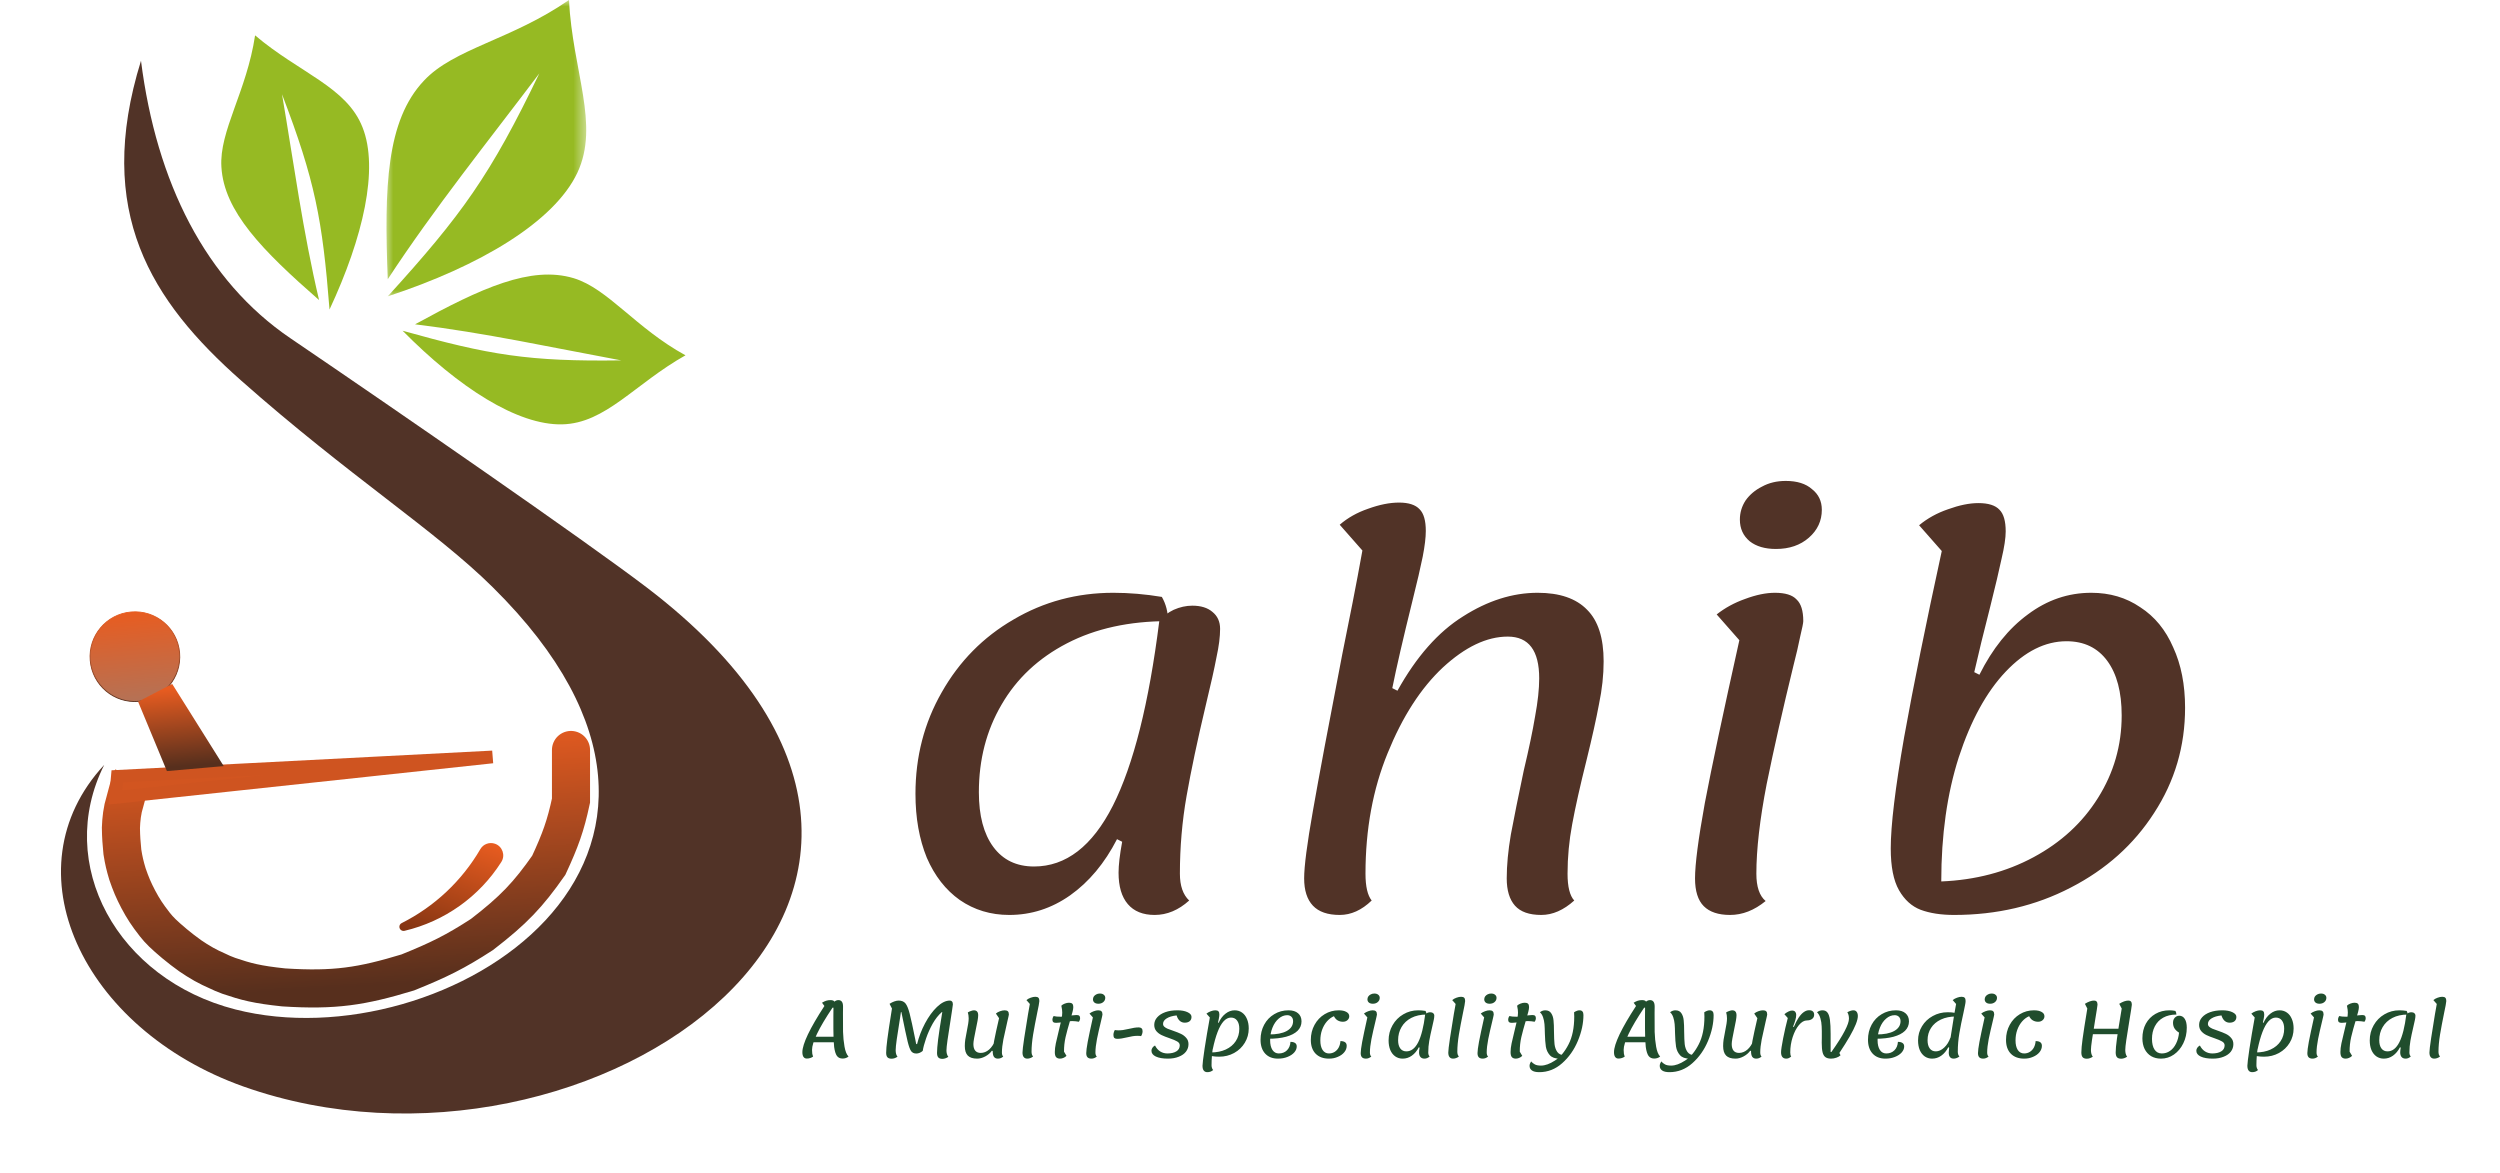 <svg width="194" height="91" viewBox="0 0 194 91" fill="none" xmlns="http://www.w3.org/2000/svg">
<path d="M31.208 72.222C31.266 72.243 31.33 72.246 31.39 72.232C34.497 71.498 37.197 69.577 38.904 66.887C39.232 66.369 38.992 65.678 38.414 65.475C37.986 65.325 37.509 65.496 37.279 65.886C35.84 68.357 33.713 70.353 31.168 71.633C30.915 71.759 30.941 72.128 31.208 72.222Z" fill="url(#paint0_linear_32_11)"/>
<path d="M62.606 82.144C62.494 82.144 62.408 82.1 62.348 82.012C62.292 81.928 62.264 81.806 62.264 81.646C62.264 81.334 62.408 80.874 62.696 80.266C62.988 79.658 63.414 78.924 63.974 78.064L63.788 77.812C63.904 77.74 64.012 77.688 64.112 77.656C64.216 77.624 64.326 77.608 64.442 77.608C64.606 77.608 64.708 77.648 64.748 77.728C64.844 77.648 64.948 77.608 65.06 77.608C65.18 77.608 65.27 77.65 65.33 77.734C65.39 77.814 65.42 77.94 65.42 78.112C65.42 78.324 65.418 78.492 65.414 78.616C65.41 79.188 65.412 79.674 65.42 80.074C65.432 80.474 65.47 80.856 65.534 81.22C65.598 81.584 65.702 81.84 65.846 81.988C65.714 82.092 65.56 82.144 65.384 82.144C65.196 82.144 65.05 82.076 64.946 81.94C64.846 81.8 64.774 81.568 64.73 81.244C64.69 80.916 64.67 80.446 64.67 79.834C64.67 79.474 64.67 79.16 64.67 78.892C64.67 78.62 64.672 78.388 64.676 78.196H64.604C64.064 79 63.664 79.674 63.404 80.218C63.144 80.758 63.014 81.176 63.014 81.472C63.014 81.58 63.02 81.676 63.032 81.76C63.048 81.844 63.07 81.92 63.098 81.988C63.03 82.04 62.956 82.078 62.876 82.102C62.796 82.13 62.706 82.144 62.606 82.144ZM62.954 80.452H65.03L64.952 80.878H62.864L62.954 80.452ZM69.192 82.156C69.043 82.156 68.936 82.12 68.868 82.048C68.799 81.976 68.766 81.858 68.766 81.694C68.766 81.466 68.796 81.12 68.856 80.656C68.915 80.188 69.035 79.39 69.216 78.262L69.029 77.896C69.157 77.812 69.281 77.75 69.401 77.71C69.525 77.666 69.635 77.644 69.731 77.644C69.968 77.644 70.145 77.718 70.266 77.866C70.385 78.014 70.493 78.278 70.59 78.658C70.689 79.038 70.841 79.738 71.046 80.758C71.053 80.802 71.061 80.846 71.07 80.89C71.082 80.934 71.091 80.978 71.1 81.022H71.165C71.302 80.47 71.507 79.932 71.784 79.408C72.064 78.884 72.374 78.46 72.713 78.136C73.058 77.808 73.389 77.644 73.71 77.644C73.781 77.644 73.838 77.668 73.877 77.716C73.921 77.764 73.944 77.84 73.944 77.944C73.944 77.984 73.925 78.116 73.889 78.34C73.858 78.564 73.82 78.814 73.775 79.09C73.668 79.766 73.585 80.302 73.529 80.698C73.474 81.09 73.445 81.36 73.445 81.508C73.445 81.716 73.493 81.884 73.59 82.012C73.43 82.116 73.275 82.168 73.127 82.168C72.984 82.168 72.877 82.13 72.809 82.054C72.746 81.982 72.713 81.864 72.713 81.7C72.713 81.464 72.742 81.12 72.797 80.668C72.853 80.212 72.962 79.502 73.121 78.538H73.085C72.822 78.766 72.584 79.068 72.371 79.444C72.163 79.82 71.993 80.2 71.862 80.584C71.73 80.968 71.644 81.29 71.603 81.55C71.531 81.614 71.451 81.664 71.364 81.7C71.275 81.736 71.189 81.754 71.106 81.754C70.93 81.754 70.796 81.692 70.704 81.568C70.615 81.444 70.525 81.196 70.433 80.824C70.341 80.448 70.188 79.726 69.972 78.658C69.968 78.638 69.963 78.618 69.96 78.598C69.956 78.578 69.951 78.558 69.948 78.538H69.912C69.903 78.602 69.894 78.668 69.882 78.736C69.87 78.804 69.859 78.872 69.852 78.94C69.736 79.672 69.647 80.242 69.588 80.65C69.531 81.054 69.504 81.336 69.504 81.496C69.504 81.72 69.552 81.888 69.647 82C69.496 82.104 69.344 82.156 69.192 82.156ZM75.829 82.15C75.501 82.15 75.259 82.072 75.103 81.916C74.947 81.756 74.869 81.51 74.869 81.178C74.869 81.014 74.881 80.846 74.905 80.674C74.933 80.502 74.975 80.274 75.031 79.99C75.075 79.77 75.109 79.584 75.133 79.432C75.157 79.28 75.169 79.144 75.169 79.024C75.169 78.936 75.163 78.854 75.151 78.778C75.139 78.698 75.123 78.626 75.103 78.562C75.183 78.514 75.267 78.476 75.355 78.448C75.443 78.416 75.515 78.4 75.571 78.4C75.687 78.4 75.771 78.432 75.823 78.496C75.879 78.556 75.907 78.654 75.907 78.79C75.907 78.89 75.891 79.03 75.859 79.21C75.827 79.39 75.779 79.63 75.715 79.93C75.671 80.15 75.629 80.364 75.589 80.572C75.553 80.776 75.535 80.924 75.535 81.016C75.535 81.244 75.583 81.416 75.679 81.532C75.775 81.648 75.917 81.706 76.105 81.706C76.337 81.706 76.553 81.62 76.753 81.448C76.953 81.272 77.111 81.032 77.227 80.728L77.185 81.64L76.975 81.532C76.847 81.712 76.675 81.86 76.459 81.976C76.243 82.092 76.033 82.15 75.829 82.15ZM77.437 82.15C77.301 82.15 77.199 82.104 77.131 82.012C77.067 81.92 77.035 81.776 77.035 81.58C77.035 81.42 77.073 81.142 77.149 80.746C77.225 80.346 77.351 79.768 77.527 79.012L77.281 78.652C77.361 78.58 77.467 78.52 77.599 78.472C77.731 78.424 77.851 78.4 77.959 78.4C78.079 78.4 78.163 78.426 78.211 78.478C78.263 78.526 78.289 78.61 78.289 78.73C78.289 78.75 78.277 78.81 78.253 78.91C78.233 79.01 78.207 79.122 78.175 79.246C78.047 79.794 77.943 80.264 77.863 80.656C77.787 81.048 77.749 81.386 77.749 81.67C77.749 81.822 77.783 81.928 77.851 81.988C77.731 82.096 77.593 82.15 77.437 82.15ZM79.718 82.15C79.598 82.15 79.506 82.11 79.442 82.03C79.378 81.954 79.346 81.836 79.346 81.676C79.346 81.52 79.39 81.148 79.478 80.56C79.566 79.968 79.666 79.342 79.778 78.682C79.802 78.542 79.826 78.408 79.85 78.28C79.874 78.148 79.896 78.024 79.916 77.908L79.652 77.608C79.744 77.528 79.854 77.466 79.982 77.422C80.114 77.374 80.234 77.35 80.342 77.35C80.454 77.35 80.534 77.376 80.582 77.428C80.63 77.476 80.654 77.56 80.654 77.68C80.654 77.732 80.638 77.842 80.606 78.01C80.574 78.178 80.536 78.366 80.492 78.574C80.36 79.218 80.252 79.79 80.168 80.29C80.088 80.786 80.048 81.228 80.048 81.616C80.048 81.692 80.058 81.764 80.078 81.832C80.102 81.896 80.132 81.946 80.168 81.982C80.108 82.034 80.04 82.074 79.964 82.102C79.888 82.134 79.806 82.15 79.718 82.15ZM82.256 82.15C82.132 82.15 82.034 82.114 81.962 82.042C81.89 81.97 81.854 81.836 81.854 81.64C81.854 81.444 81.88 81.22 81.932 80.968C81.984 80.716 82.06 80.392 82.16 79.996C82.252 79.636 82.32 79.35 82.364 79.138C82.408 78.922 82.43 78.736 82.43 78.58C82.43 78.436 82.41 78.274 82.37 78.094L82.358 78.046C82.426 77.974 82.516 77.918 82.628 77.878C82.74 77.834 82.85 77.812 82.958 77.812C83.074 77.812 83.158 77.838 83.21 77.89C83.262 77.942 83.288 78.028 83.288 78.148C83.288 78.244 83.268 78.368 83.228 78.52C83.192 78.672 83.132 78.886 83.048 79.162C82.896 79.666 82.776 80.106 82.688 80.482C82.604 80.854 82.564 81.23 82.568 81.61L82.76 81.934C82.688 82.006 82.606 82.06 82.514 82.096C82.426 82.132 82.34 82.15 82.256 82.15ZM81.95 79.372C81.85 79.372 81.778 79.354 81.734 79.318C81.69 79.278 81.668 79.218 81.668 79.138C81.668 79.034 81.7 78.936 81.764 78.844C81.876 78.88 82.058 78.898 82.31 78.898C82.462 78.898 82.662 78.876 82.91 78.832C83.014 78.816 83.122 78.802 83.234 78.79C83.346 78.774 83.448 78.766 83.54 78.766C83.644 78.766 83.716 78.786 83.756 78.826C83.796 78.866 83.816 78.926 83.816 79.006C83.816 79.11 83.784 79.204 83.72 79.288C83.66 79.272 83.578 79.26 83.474 79.252C83.374 79.24 83.28 79.234 83.192 79.234C83.108 79.234 83.012 79.242 82.904 79.258C82.796 79.27 82.692 79.284 82.592 79.3C82.304 79.348 82.09 79.372 81.95 79.372ZM84.7 82.15C84.564 82.15 84.462 82.116 84.394 82.048C84.326 81.98 84.292 81.872 84.292 81.724C84.292 81.56 84.33 81.268 84.406 80.848C84.486 80.428 84.62 79.796 84.808 78.952L84.544 78.652C84.64 78.576 84.75 78.516 84.874 78.472C85.002 78.424 85.118 78.4 85.222 78.4C85.342 78.4 85.426 78.426 85.474 78.478C85.526 78.526 85.552 78.61 85.552 78.73C85.552 78.75 85.54 78.81 85.516 78.91C85.496 79.01 85.47 79.122 85.438 79.246C85.314 79.754 85.21 80.214 85.126 80.626C85.046 81.038 85.006 81.386 85.006 81.67C85.006 81.822 85.042 81.928 85.114 81.988C84.982 82.096 84.844 82.15 84.7 82.15ZM85.234 77.89C85.106 77.89 85.004 77.86 84.928 77.8C84.852 77.736 84.814 77.652 84.814 77.548C84.814 77.468 84.836 77.394 84.88 77.326C84.928 77.258 84.992 77.204 85.072 77.164C85.152 77.12 85.244 77.098 85.348 77.098C85.48 77.098 85.582 77.13 85.654 77.194C85.73 77.254 85.768 77.334 85.768 77.434C85.768 77.562 85.718 77.67 85.618 77.758C85.518 77.846 85.39 77.89 85.234 77.89ZM86.69 80.614C86.598 80.614 86.526 80.592 86.474 80.548C86.426 80.5 86.402 80.42 86.402 80.308C86.402 80.188 86.438 80.062 86.51 79.93C86.602 79.946 86.694 79.954 86.786 79.954C86.914 79.954 87.034 79.946 87.146 79.93C87.262 79.91 87.414 79.88 87.602 79.84C87.758 79.804 87.894 79.776 88.01 79.756C88.13 79.736 88.25 79.726 88.37 79.726C88.462 79.726 88.534 79.75 88.586 79.798C88.638 79.842 88.664 79.918 88.664 80.026C88.664 80.15 88.626 80.276 88.55 80.404C88.466 80.388 88.376 80.38 88.28 80.38C88.148 80.38 88.02 80.39 87.896 80.41C87.772 80.43 87.626 80.46 87.458 80.5C87.302 80.536 87.164 80.564 87.044 80.584C86.928 80.604 86.81 80.614 86.69 80.614ZM90.631 82.15C90.235 82.15 89.923 82.096 89.695 81.988C89.467 81.88 89.353 81.73 89.353 81.538C89.353 81.458 89.377 81.382 89.425 81.31C89.473 81.238 89.541 81.178 89.629 81.13C89.729 81.33 89.863 81.484 90.031 81.592C90.199 81.696 90.385 81.748 90.589 81.748C90.877 81.748 91.109 81.694 91.285 81.586C91.461 81.478 91.549 81.322 91.549 81.118C91.549 80.994 91.483 80.894 91.351 80.818C91.223 80.742 91.025 80.658 90.757 80.566C90.509 80.482 90.305 80.402 90.145 80.326C89.985 80.25 89.849 80.148 89.737 80.02C89.625 79.888 89.569 79.726 89.569 79.534C89.569 79.314 89.645 79.118 89.797 78.946C89.949 78.774 90.159 78.64 90.427 78.544C90.699 78.448 91.011 78.4 91.363 78.4C91.683 78.4 91.945 78.448 92.149 78.544C92.357 78.64 92.461 78.762 92.461 78.91C92.461 79.054 92.413 79.166 92.317 79.246C92.221 79.322 92.095 79.36 91.939 79.36C91.787 79.36 91.657 79.312 91.549 79.216C91.441 79.12 91.359 78.98 91.303 78.796C90.975 78.832 90.717 78.91 90.529 79.03C90.345 79.146 90.253 79.288 90.253 79.456C90.253 79.54 90.285 79.612 90.349 79.672C90.417 79.732 90.501 79.784 90.601 79.828C90.701 79.868 90.843 79.92 91.027 79.984C91.283 80.072 91.489 80.154 91.645 80.23C91.805 80.306 91.941 80.41 92.053 80.542C92.169 80.67 92.227 80.832 92.227 81.028C92.227 81.24 92.163 81.432 92.035 81.604C91.907 81.772 91.721 81.904 91.477 82C91.237 82.1 90.955 82.15 90.631 82.15ZM94.604 82C94.404 82 94.214 81.984 94.034 81.952C93.986 81.868 93.962 81.774 93.962 81.67C94.402 81.67 94.788 81.594 95.12 81.442C95.456 81.286 95.714 81.07 95.894 80.794C96.078 80.514 96.17 80.192 96.17 79.828C96.17 79.556 96.112 79.344 95.996 79.192C95.884 79.04 95.726 78.964 95.522 78.964C95.318 78.964 95.128 79.06 94.952 79.252C94.78 79.44 94.624 79.718 94.484 80.086C94.344 80.45 94.218 80.9 94.106 81.436L94.25 79.15L94.562 79.378C94.702 79.066 94.882 78.826 95.102 78.658C95.322 78.486 95.558 78.4 95.81 78.4C96.026 78.4 96.216 78.458 96.38 78.574C96.548 78.69 96.676 78.856 96.764 79.072C96.856 79.284 96.902 79.53 96.902 79.81C96.902 80.214 96.8 80.584 96.596 80.92C96.396 81.252 96.12 81.516 95.768 81.712C95.416 81.904 95.028 82 94.604 82ZM93.692 83.2C93.568 83.2 93.474 83.158 93.41 83.074C93.346 82.994 93.314 82.87 93.314 82.702C93.314 82.546 93.368 82.104 93.476 81.376C93.588 80.644 93.724 79.838 93.884 78.958L93.62 78.658C93.716 78.582 93.828 78.52 93.956 78.472C94.084 78.424 94.202 78.4 94.31 78.4C94.422 78.4 94.502 78.426 94.55 78.478C94.598 78.526 94.622 78.61 94.622 78.73C94.622 78.81 94.608 78.92 94.58 79.06C94.556 79.196 94.514 79.392 94.454 79.648C94.318 80.24 94.21 80.772 94.13 81.244C94.054 81.712 94.016 82.188 94.016 82.672C94.016 82.748 94.028 82.818 94.052 82.882C94.076 82.95 94.106 83 94.142 83.032C94.082 83.088 94.014 83.13 93.938 83.158C93.862 83.186 93.78 83.2 93.692 83.2ZM99.174 82.15C98.75 82.15 98.418 82.02 98.178 81.76C97.938 81.5 97.818 81.142 97.818 80.686C97.818 80.254 97.912 79.864 98.1 79.516C98.288 79.168 98.548 78.896 98.88 78.7C99.212 78.5 99.582 78.4 99.99 78.4C100.306 78.4 100.552 78.476 100.728 78.628C100.908 78.78 100.998 78.99 100.998 79.258C100.998 79.542 100.896 79.786 100.692 79.99C100.488 80.19 100.19 80.344 99.798 80.452C99.41 80.556 98.94 80.608 98.388 80.608L98.46 80.272C99.056 80.276 99.518 80.188 99.846 80.008C100.178 79.824 100.344 79.568 100.344 79.24C100.344 79.1 100.302 78.988 100.218 78.904C100.134 78.82 100.024 78.778 99.888 78.778C99.652 78.778 99.432 78.866 99.228 79.042C99.024 79.214 98.862 79.45 98.742 79.75C98.622 80.046 98.562 80.37 98.562 80.722C98.562 81.042 98.622 81.294 98.742 81.478C98.862 81.658 99.026 81.748 99.234 81.748C99.494 81.748 99.706 81.666 99.87 81.502C100.034 81.338 100.124 81.12 100.14 80.848C100.296 80.848 100.416 80.878 100.5 80.938C100.584 80.994 100.626 81.084 100.626 81.208C100.626 81.368 100.562 81.522 100.434 81.67C100.306 81.814 100.13 81.93 99.906 82.018C99.686 82.106 99.442 82.15 99.174 82.15ZM103.13 82.15C102.69 82.15 102.344 82.022 102.092 81.766C101.844 81.51 101.72 81.154 101.72 80.698C101.72 80.266 101.816 79.876 102.008 79.528C102.2 79.176 102.462 78.9 102.794 78.7C103.126 78.5 103.49 78.4 103.886 78.4C104.138 78.4 104.336 78.442 104.48 78.526C104.628 78.606 104.702 78.718 104.702 78.862C104.702 78.982 104.654 79.084 104.558 79.168C104.466 79.248 104.35 79.288 104.21 79.288C104.062 79.288 103.928 79.254 103.808 79.186C103.688 79.118 103.59 79.008 103.514 78.856C103.31 78.944 103.128 79.08 102.968 79.264C102.808 79.448 102.682 79.668 102.59 79.924C102.502 80.176 102.458 80.446 102.458 80.734C102.458 81.05 102.516 81.298 102.632 81.478C102.752 81.658 102.916 81.748 103.124 81.748C103.292 81.748 103.442 81.706 103.574 81.622C103.706 81.538 103.81 81.424 103.886 81.28C103.962 81.132 104.006 80.968 104.018 80.788C104.174 80.788 104.294 80.818 104.378 80.878C104.462 80.938 104.504 81.03 104.504 81.154C104.504 81.334 104.442 81.5 104.318 81.652C104.194 81.804 104.026 81.924 103.814 82.012C103.606 82.104 103.378 82.15 103.13 82.15ZM105.999 82.15C105.863 82.15 105.761 82.116 105.693 82.048C105.625 81.98 105.591 81.872 105.591 81.724C105.591 81.56 105.629 81.268 105.705 80.848C105.785 80.428 105.919 79.796 106.107 78.952L105.843 78.652C105.939 78.576 106.049 78.516 106.173 78.472C106.301 78.424 106.417 78.4 106.521 78.4C106.641 78.4 106.725 78.426 106.773 78.478C106.825 78.526 106.851 78.61 106.851 78.73C106.851 78.75 106.839 78.81 106.815 78.91C106.795 79.01 106.769 79.122 106.737 79.246C106.613 79.754 106.509 80.214 106.425 80.626C106.345 81.038 106.305 81.386 106.305 81.67C106.305 81.822 106.341 81.928 106.413 81.988C106.281 82.096 106.143 82.15 105.999 82.15ZM106.533 77.89C106.405 77.89 106.303 77.86 106.227 77.8C106.151 77.736 106.113 77.652 106.113 77.548C106.113 77.468 106.135 77.394 106.179 77.326C106.227 77.258 106.291 77.204 106.371 77.164C106.451 77.12 106.543 77.098 106.647 77.098C106.779 77.098 106.881 77.13 106.953 77.194C107.029 77.254 107.067 77.334 107.067 77.434C107.067 77.562 107.017 77.67 106.917 77.758C106.817 77.846 106.689 77.89 106.533 77.89ZM108.847 82.15C108.631 82.15 108.439 82.092 108.271 81.976C108.107 81.86 107.979 81.696 107.887 81.484C107.799 81.268 107.755 81.02 107.755 80.74C107.755 80.308 107.857 79.914 108.061 79.558C108.265 79.198 108.543 78.916 108.895 78.712C109.247 78.504 109.635 78.4 110.059 78.4C110.243 78.4 110.431 78.416 110.623 78.448C110.671 78.532 110.695 78.626 110.695 78.73C110.243 78.73 109.851 78.816 109.519 78.988C109.187 79.16 108.933 79.398 108.757 79.702C108.581 80.002 108.493 80.342 108.493 80.722C108.493 80.994 108.549 81.206 108.661 81.358C108.773 81.51 108.931 81.586 109.135 81.586C109.507 81.586 109.813 81.35 110.053 80.878C110.293 80.402 110.473 79.686 110.593 78.73C110.637 78.674 110.693 78.63 110.761 78.598C110.833 78.566 110.905 78.55 110.977 78.55C111.077 78.55 111.155 78.574 111.211 78.622C111.271 78.67 111.301 78.736 111.301 78.82C111.301 78.912 111.287 79.022 111.259 79.15C111.235 79.278 111.193 79.466 111.133 79.714C111.037 80.118 110.963 80.468 110.911 80.764C110.859 81.06 110.833 81.362 110.833 81.67C110.833 81.81 110.869 81.914 110.941 81.982C110.817 82.094 110.683 82.15 110.539 82.15C110.403 82.15 110.299 82.108 110.227 82.024C110.155 81.94 110.119 81.818 110.119 81.658C110.119 81.57 110.133 81.45 110.161 81.298L110.101 81.268C109.957 81.548 109.775 81.766 109.555 81.922C109.339 82.074 109.103 82.15 108.847 82.15ZM112.759 82.15C112.639 82.15 112.547 82.11 112.483 82.03C112.419 81.954 112.387 81.836 112.387 81.676C112.387 81.52 112.431 81.148 112.519 80.56C112.607 79.968 112.707 79.342 112.819 78.682C112.843 78.542 112.867 78.408 112.891 78.28C112.915 78.148 112.937 78.024 112.957 77.908L112.693 77.608C112.785 77.528 112.895 77.466 113.023 77.422C113.155 77.374 113.275 77.35 113.383 77.35C113.495 77.35 113.575 77.376 113.623 77.428C113.671 77.476 113.695 77.56 113.695 77.68C113.695 77.732 113.679 77.842 113.647 78.01C113.615 78.178 113.577 78.366 113.533 78.574C113.401 79.218 113.293 79.79 113.209 80.29C113.129 80.786 113.089 81.228 113.089 81.616C113.089 81.692 113.099 81.764 113.119 81.832C113.143 81.896 113.173 81.946 113.209 81.982C113.149 82.034 113.081 82.074 113.005 82.102C112.929 82.134 112.847 82.15 112.759 82.15ZM115.063 82.15C114.927 82.15 114.825 82.116 114.757 82.048C114.689 81.98 114.655 81.872 114.655 81.724C114.655 81.56 114.693 81.268 114.769 80.848C114.849 80.428 114.983 79.796 115.171 78.952L114.907 78.652C115.003 78.576 115.113 78.516 115.237 78.472C115.365 78.424 115.481 78.4 115.585 78.4C115.705 78.4 115.789 78.426 115.837 78.478C115.889 78.526 115.915 78.61 115.915 78.73C115.915 78.75 115.903 78.81 115.879 78.91C115.859 79.01 115.833 79.122 115.801 79.246C115.677 79.754 115.573 80.214 115.489 80.626C115.409 81.038 115.369 81.386 115.369 81.67C115.369 81.822 115.405 81.928 115.477 81.988C115.345 82.096 115.207 82.15 115.063 82.15ZM115.597 77.89C115.469 77.89 115.367 77.86 115.291 77.8C115.215 77.736 115.177 77.652 115.177 77.548C115.177 77.468 115.199 77.394 115.243 77.326C115.291 77.258 115.355 77.204 115.435 77.164C115.515 77.12 115.607 77.098 115.711 77.098C115.843 77.098 115.945 77.13 116.017 77.194C116.093 77.254 116.131 77.334 116.131 77.434C116.131 77.562 116.081 77.67 115.981 77.758C115.881 77.846 115.753 77.89 115.597 77.89ZM117.623 82.15C117.499 82.15 117.401 82.114 117.329 82.042C117.257 81.97 117.221 81.836 117.221 81.64C117.221 81.444 117.247 81.22 117.299 80.968C117.351 80.716 117.427 80.392 117.527 79.996C117.619 79.636 117.687 79.35 117.731 79.138C117.775 78.922 117.797 78.736 117.797 78.58C117.797 78.436 117.777 78.274 117.737 78.094L117.725 78.046C117.793 77.974 117.883 77.918 117.995 77.878C118.107 77.834 118.217 77.812 118.325 77.812C118.441 77.812 118.525 77.838 118.577 77.89C118.629 77.942 118.655 78.028 118.655 78.148C118.655 78.244 118.635 78.368 118.595 78.52C118.559 78.672 118.499 78.886 118.415 79.162C118.263 79.666 118.143 80.106 118.055 80.482C117.971 80.854 117.931 81.23 117.935 81.61L118.127 81.934C118.055 82.006 117.973 82.06 117.881 82.096C117.793 82.132 117.707 82.15 117.623 82.15ZM117.317 79.372C117.217 79.372 117.145 79.354 117.101 79.318C117.057 79.278 117.035 79.218 117.035 79.138C117.035 79.034 117.067 78.936 117.131 78.844C117.243 78.88 117.425 78.898 117.677 78.898C117.829 78.898 118.029 78.876 118.277 78.832C118.381 78.816 118.489 78.802 118.601 78.79C118.713 78.774 118.815 78.766 118.907 78.766C119.011 78.766 119.083 78.786 119.123 78.826C119.163 78.866 119.183 78.926 119.183 79.006C119.183 79.11 119.151 79.204 119.087 79.288C119.027 79.272 118.945 79.26 118.841 79.252C118.741 79.24 118.647 79.234 118.559 79.234C118.475 79.234 118.379 79.242 118.271 79.258C118.163 79.27 118.059 79.284 117.959 79.3C117.671 79.348 117.457 79.372 117.317 79.372ZM119.443 83.2C119.191 83.2 119.003 83.156 118.879 83.068C118.755 82.98 118.693 82.86 118.693 82.708C118.693 82.652 118.705 82.592 118.729 82.528C118.753 82.468 118.781 82.414 118.813 82.366C118.897 82.462 118.995 82.54 119.107 82.6C119.219 82.66 119.377 82.69 119.581 82.69C119.901 82.69 120.261 82.56 120.661 82.3C121.065 82.044 121.415 81.63 121.711 81.058C122.011 80.486 122.161 79.76 122.161 78.88C122.161 78.716 122.157 78.606 122.149 78.55C122.241 78.494 122.317 78.456 122.377 78.436C122.437 78.412 122.501 78.4 122.569 78.4C122.773 78.4 122.875 78.52 122.875 78.76C122.875 79.408 122.731 80.078 122.443 80.77C122.155 81.462 121.749 82.04 121.225 82.504C120.705 82.968 120.111 83.2 119.443 83.2ZM121.009 82.15C120.673 82.15 120.425 82.06 120.265 81.88C120.105 81.7 120.003 81.482 119.959 81.226C119.919 80.966 119.893 80.618 119.881 80.182C119.877 79.894 119.867 79.658 119.851 79.474C119.835 79.286 119.799 79.11 119.743 78.946C119.691 78.782 119.609 78.65 119.497 78.55C119.625 78.45 119.763 78.4 119.911 78.4C120.123 78.4 120.277 78.476 120.373 78.628C120.473 78.776 120.533 78.96 120.553 79.18C120.577 79.396 120.589 79.692 120.589 80.068C120.593 80.472 120.607 80.792 120.631 81.028C120.659 81.264 120.731 81.466 120.847 81.634C120.967 81.798 121.151 81.88 121.399 81.88L121.009 82.15ZM125.588 82.144C125.476 82.144 125.39 82.1 125.33 82.012C125.274 81.928 125.246 81.806 125.246 81.646C125.246 81.334 125.39 80.874 125.678 80.266C125.97 79.658 126.396 78.924 126.956 78.064L126.77 77.812C126.886 77.74 126.994 77.688 127.094 77.656C127.198 77.624 127.308 77.608 127.424 77.608C127.588 77.608 127.69 77.648 127.73 77.728C127.826 77.648 127.93 77.608 128.042 77.608C128.162 77.608 128.252 77.65 128.312 77.734C128.372 77.814 128.402 77.94 128.402 78.112C128.402 78.324 128.4 78.492 128.396 78.616C128.392 79.188 128.394 79.674 128.402 80.074C128.414 80.474 128.452 80.856 128.516 81.22C128.58 81.584 128.684 81.84 128.828 81.988C128.696 82.092 128.542 82.144 128.366 82.144C128.178 82.144 128.032 82.076 127.928 81.94C127.828 81.8 127.756 81.568 127.712 81.244C127.672 80.916 127.652 80.446 127.652 79.834C127.652 79.474 127.652 79.16 127.652 78.892C127.652 78.62 127.654 78.388 127.658 78.196H127.586C127.046 79 126.646 79.674 126.386 80.218C126.126 80.758 125.996 81.176 125.996 81.472C125.996 81.58 126.002 81.676 126.014 81.76C126.03 81.844 126.052 81.92 126.08 81.988C126.012 82.04 125.938 82.078 125.858 82.102C125.778 82.13 125.688 82.144 125.588 82.144ZM125.936 80.452H128.012L127.934 80.878H125.846L125.936 80.452ZM129.545 83.2C129.293 83.2 129.105 83.156 128.981 83.068C128.857 82.98 128.795 82.86 128.795 82.708C128.795 82.652 128.807 82.592 128.831 82.528C128.855 82.468 128.883 82.414 128.915 82.366C128.999 82.462 129.097 82.54 129.209 82.6C129.321 82.66 129.479 82.69 129.683 82.69C130.003 82.69 130.363 82.56 130.763 82.3C131.167 82.044 131.517 81.63 131.813 81.058C132.113 80.486 132.263 79.76 132.263 78.88C132.263 78.716 132.259 78.606 132.251 78.55C132.343 78.494 132.419 78.456 132.479 78.436C132.539 78.412 132.603 78.4 132.671 78.4C132.875 78.4 132.977 78.52 132.977 78.76C132.977 79.408 132.833 80.078 132.545 80.77C132.257 81.462 131.851 82.04 131.327 82.504C130.807 82.968 130.213 83.2 129.545 83.2ZM131.111 82.15C130.775 82.15 130.527 82.06 130.367 81.88C130.207 81.7 130.105 81.482 130.061 81.226C130.021 80.966 129.995 80.618 129.983 80.182C129.979 79.894 129.969 79.658 129.953 79.474C129.937 79.286 129.901 79.11 129.845 78.946C129.793 78.782 129.711 78.65 129.599 78.55C129.727 78.45 129.865 78.4 130.013 78.4C130.225 78.4 130.379 78.476 130.475 78.628C130.575 78.776 130.635 78.96 130.655 79.18C130.679 79.396 130.691 79.692 130.691 80.068C130.695 80.472 130.709 80.792 130.733 81.028C130.761 81.264 130.833 81.466 130.949 81.634C131.069 81.798 131.253 81.88 131.501 81.88L131.111 82.15ZM134.675 82.15C134.347 82.15 134.105 82.072 133.949 81.916C133.793 81.756 133.715 81.51 133.715 81.178C133.715 81.014 133.727 80.846 133.751 80.674C133.779 80.502 133.821 80.274 133.877 79.99C133.921 79.77 133.955 79.584 133.979 79.432C134.003 79.28 134.015 79.144 134.015 79.024C134.015 78.936 134.009 78.854 133.997 78.778C133.985 78.698 133.969 78.626 133.949 78.562C134.029 78.514 134.113 78.476 134.201 78.448C134.289 78.416 134.361 78.4 134.417 78.4C134.533 78.4 134.617 78.432 134.669 78.496C134.725 78.556 134.753 78.654 134.753 78.79C134.753 78.89 134.737 79.03 134.705 79.21C134.673 79.39 134.625 79.63 134.561 79.93C134.517 80.15 134.475 80.364 134.435 80.572C134.399 80.776 134.381 80.924 134.381 81.016C134.381 81.244 134.429 81.416 134.525 81.532C134.621 81.648 134.763 81.706 134.951 81.706C135.183 81.706 135.399 81.62 135.599 81.448C135.799 81.272 135.957 81.032 136.073 80.728L136.031 81.64L135.821 81.532C135.693 81.712 135.521 81.86 135.305 81.976C135.089 82.092 134.879 82.15 134.675 82.15ZM136.283 82.15C136.147 82.15 136.045 82.104 135.977 82.012C135.913 81.92 135.881 81.776 135.881 81.58C135.881 81.42 135.919 81.142 135.995 80.746C136.071 80.346 136.197 79.768 136.373 79.012L136.127 78.652C136.207 78.58 136.313 78.52 136.445 78.472C136.577 78.424 136.697 78.4 136.805 78.4C136.925 78.4 137.009 78.426 137.057 78.478C137.109 78.526 137.135 78.61 137.135 78.73C137.135 78.75 137.123 78.81 137.099 78.91C137.079 79.01 137.053 79.122 137.021 79.246C136.893 79.794 136.789 80.264 136.709 80.656C136.633 81.048 136.595 81.386 136.595 81.67C136.595 81.822 136.629 81.928 136.697 81.988C136.577 82.096 136.439 82.15 136.283 82.15ZM138.618 82.15C138.482 82.15 138.38 82.108 138.312 82.024C138.244 81.944 138.21 81.82 138.21 81.652C138.21 81.488 138.264 81.128 138.372 80.572C138.484 80.012 138.604 79.488 138.732 79L138.468 78.7C138.576 78.612 138.68 78.544 138.78 78.496C138.884 78.444 138.978 78.418 139.062 78.418C139.174 78.418 139.256 78.45 139.308 78.514C139.36 78.574 139.386 78.652 139.386 78.748C139.386 78.872 139.364 79.008 139.32 79.156C139.28 79.3 139.22 79.47 139.14 79.666L139.2 79.696C139.324 79.4 139.45 79.156 139.578 78.964C139.71 78.772 139.842 78.63 139.974 78.538C140.11 78.442 140.246 78.394 140.382 78.394C140.514 78.394 140.612 78.424 140.676 78.484C140.744 78.54 140.778 78.628 140.778 78.748C140.778 78.88 140.726 78.986 140.622 79.066C140.518 79.146 140.382 79.186 140.214 79.186C140.002 79.186 139.796 79.306 139.596 79.546C139.396 79.786 139.234 80.098 139.11 80.482C138.986 80.866 138.924 81.262 138.924 81.67C138.924 81.818 138.948 81.922 138.996 81.982C138.876 82.094 138.75 82.15 138.618 82.15ZM142.093 82.15C141.905 82.15 141.759 82.112 141.655 82.036C141.551 81.96 141.477 81.836 141.433 81.664C141.389 81.488 141.367 81.24 141.367 80.92C141.367 80.728 141.369 80.586 141.373 80.494C141.377 80.142 141.373 79.858 141.361 79.642C141.353 79.426 141.321 79.222 141.265 79.03C141.213 78.834 141.125 78.674 141.001 78.55C141.129 78.45 141.271 78.4 141.427 78.4C141.595 78.4 141.723 78.458 141.811 78.574C141.903 78.69 141.967 78.88 142.003 79.144C142.039 79.404 142.057 79.774 142.057 80.254C142.057 80.466 142.057 80.652 142.057 80.812C142.057 80.968 142.057 81.102 142.057 81.214C142.057 81.318 142.057 81.404 142.057 81.472C142.061 81.536 142.061 81.59 142.057 81.634H142.117C142.589 80.966 142.933 80.422 143.149 80.002C143.369 79.582 143.479 79.264 143.479 79.048C143.479 78.852 143.437 78.686 143.353 78.55C143.457 78.494 143.543 78.456 143.611 78.436C143.683 78.412 143.757 78.4 143.833 78.4C143.937 78.4 144.019 78.44 144.079 78.52C144.139 78.6 144.169 78.708 144.169 78.844C144.169 79.004 144.117 79.216 144.013 79.48C143.909 79.74 143.751 80.056 143.539 80.428C143.327 80.796 143.059 81.224 142.735 81.712L142.825 81.892C142.749 81.968 142.641 82.03 142.501 82.078C142.361 82.126 142.225 82.15 142.093 82.15ZM146.312 82.15C145.888 82.15 145.556 82.02 145.316 81.76C145.076 81.5 144.956 81.142 144.956 80.686C144.956 80.254 145.05 79.864 145.238 79.516C145.426 79.168 145.686 78.896 146.018 78.7C146.35 78.5 146.72 78.4 147.128 78.4C147.444 78.4 147.69 78.476 147.866 78.628C148.046 78.78 148.136 78.99 148.136 79.258C148.136 79.542 148.034 79.786 147.83 79.99C147.626 80.19 147.328 80.344 146.936 80.452C146.548 80.556 146.078 80.608 145.526 80.608L145.598 80.272C146.194 80.276 146.656 80.188 146.984 80.008C147.316 79.824 147.482 79.568 147.482 79.24C147.482 79.1 147.44 78.988 147.356 78.904C147.272 78.82 147.162 78.778 147.026 78.778C146.79 78.778 146.57 78.866 146.366 79.042C146.162 79.214 146 79.45 145.88 79.75C145.76 80.046 145.7 80.37 145.7 80.722C145.7 81.042 145.76 81.294 145.88 81.478C146 81.658 146.164 81.748 146.372 81.748C146.632 81.748 146.844 81.666 147.008 81.502C147.172 81.338 147.262 81.12 147.278 80.848C147.434 80.848 147.554 80.878 147.638 80.938C147.722 80.994 147.764 81.084 147.764 81.208C147.764 81.368 147.7 81.522 147.572 81.67C147.444 81.814 147.268 81.93 147.044 82.018C146.824 82.106 146.58 82.15 146.312 82.15ZM149.933 82.15C149.717 82.15 149.525 82.092 149.357 81.976C149.193 81.86 149.065 81.696 148.973 81.484C148.885 81.268 148.841 81.02 148.841 80.74C148.841 80.336 148.943 79.968 149.147 79.636C149.351 79.3 149.629 79.036 149.981 78.844C150.333 78.648 150.721 78.55 151.145 78.55C151.361 78.55 151.549 78.566 151.709 78.598C151.757 78.674 151.781 78.768 151.781 78.88C151.337 78.88 150.949 78.958 150.617 79.114C150.285 79.27 150.029 79.488 149.849 79.768C149.669 80.044 149.579 80.362 149.579 80.722C149.579 80.994 149.635 81.206 149.747 81.358C149.859 81.51 150.017 81.586 150.221 81.586C150.441 81.586 150.657 81.488 150.869 81.292C151.081 81.096 151.245 80.832 151.361 80.5L151.307 81.316L151.187 81.268C151.043 81.548 150.861 81.766 150.641 81.922C150.425 82.074 150.189 82.15 149.933 82.15ZM151.601 82.15C151.477 82.15 151.383 82.11 151.319 82.03C151.255 81.954 151.223 81.836 151.223 81.676C151.223 81.524 151.265 81.17 151.349 80.614C151.433 80.054 151.535 79.41 151.655 78.682C151.683 78.542 151.707 78.408 151.727 78.28C151.751 78.148 151.773 78.024 151.793 77.908L151.529 77.608C151.625 77.528 151.737 77.466 151.865 77.422C151.993 77.374 152.111 77.35 152.219 77.35C152.331 77.35 152.411 77.376 152.459 77.428C152.507 77.476 152.531 77.56 152.531 77.68C152.531 77.76 152.513 77.884 152.477 78.052C152.445 78.22 152.407 78.404 152.363 78.604C152.231 79.188 152.125 79.716 152.045 80.188C151.965 80.656 151.925 81.132 151.925 81.616C151.925 81.688 151.935 81.758 151.955 81.826C151.979 81.894 152.011 81.946 152.051 81.982C151.987 82.034 151.917 82.074 151.841 82.102C151.769 82.134 151.689 82.15 151.601 82.15ZM153.899 82.15C153.763 82.15 153.661 82.116 153.593 82.048C153.525 81.98 153.491 81.872 153.491 81.724C153.491 81.56 153.529 81.268 153.605 80.848C153.685 80.428 153.819 79.796 154.007 78.952L153.743 78.652C153.839 78.576 153.949 78.516 154.073 78.472C154.201 78.424 154.317 78.4 154.421 78.4C154.541 78.4 154.625 78.426 154.673 78.478C154.725 78.526 154.751 78.61 154.751 78.73C154.751 78.75 154.739 78.81 154.715 78.91C154.695 79.01 154.669 79.122 154.637 79.246C154.513 79.754 154.409 80.214 154.325 80.626C154.245 81.038 154.205 81.386 154.205 81.67C154.205 81.822 154.241 81.928 154.313 81.988C154.181 82.096 154.043 82.15 153.899 82.15ZM154.433 77.89C154.305 77.89 154.203 77.86 154.127 77.8C154.051 77.736 154.013 77.652 154.013 77.548C154.013 77.468 154.035 77.394 154.079 77.326C154.127 77.258 154.191 77.204 154.271 77.164C154.351 77.12 154.443 77.098 154.547 77.098C154.679 77.098 154.781 77.13 154.853 77.194C154.929 77.254 154.967 77.334 154.967 77.434C154.967 77.562 154.917 77.67 154.817 77.758C154.717 77.846 154.589 77.89 154.433 77.89ZM157.077 82.15C156.637 82.15 156.291 82.022 156.039 81.766C155.791 81.51 155.667 81.154 155.667 80.698C155.667 80.266 155.763 79.876 155.955 79.528C156.147 79.176 156.409 78.9 156.741 78.7C157.073 78.5 157.437 78.4 157.833 78.4C158.085 78.4 158.283 78.442 158.427 78.526C158.575 78.606 158.649 78.718 158.649 78.862C158.649 78.982 158.601 79.084 158.505 79.168C158.413 79.248 158.297 79.288 158.157 79.288C158.009 79.288 157.875 79.254 157.755 79.186C157.635 79.118 157.537 79.008 157.461 78.856C157.257 78.944 157.075 79.08 156.915 79.264C156.755 79.448 156.629 79.668 156.537 79.924C156.449 80.176 156.405 80.446 156.405 80.734C156.405 81.05 156.463 81.298 156.579 81.478C156.699 81.658 156.863 81.748 157.071 81.748C157.239 81.748 157.389 81.706 157.521 81.622C157.653 81.538 157.757 81.424 157.833 81.28C157.909 81.132 157.953 80.968 157.965 80.788C158.121 80.788 158.241 80.818 158.325 80.878C158.409 80.938 158.451 81.03 158.451 81.154C158.451 81.334 158.389 81.5 158.265 81.652C158.141 81.804 157.973 81.924 157.761 82.012C157.553 82.104 157.325 82.15 157.077 82.15ZM164.603 82.156C164.455 82.156 164.347 82.118 164.279 82.042C164.211 81.966 164.177 81.842 164.177 81.67C164.177 81.434 164.209 81.08 164.273 80.608C164.337 80.136 164.461 79.354 164.645 78.262L164.453 77.896C164.721 77.728 164.959 77.644 165.167 77.644C165.343 77.644 165.431 77.75 165.431 77.962C165.431 77.998 165.413 78.128 165.377 78.352C165.341 78.572 165.301 78.818 165.257 79.09C165.141 79.822 165.055 80.366 164.999 80.722C164.947 81.078 164.921 81.328 164.921 81.472C164.921 81.588 164.933 81.69 164.957 81.778C164.981 81.866 165.017 81.94 165.065 82C164.909 82.104 164.755 82.156 164.603 82.156ZM161.939 82.156C161.791 82.156 161.683 82.118 161.615 82.042C161.547 81.966 161.513 81.842 161.513 81.67C161.513 81.438 161.545 81.086 161.609 80.614C161.673 80.142 161.795 79.358 161.975 78.262L161.789 77.896C162.057 77.728 162.295 77.644 162.503 77.644C162.679 77.644 162.767 77.75 162.767 77.962C162.767 77.998 162.749 78.128 162.713 78.352C162.677 78.572 162.637 78.818 162.593 79.09C162.477 79.822 162.391 80.366 162.335 80.722C162.283 81.078 162.257 81.328 162.257 81.472C162.257 81.588 162.269 81.69 162.293 81.778C162.317 81.866 162.353 81.94 162.401 82C162.245 82.104 162.091 82.156 161.939 82.156ZM162.149 79.828H164.657L164.579 80.254H162.059L162.149 79.828ZM167.69 82.15C167.402 82.15 167.148 82.086 166.928 81.958C166.712 81.826 166.544 81.642 166.424 81.406C166.308 81.166 166.25 80.888 166.25 80.572C166.25 80.148 166.338 79.772 166.514 79.444C166.694 79.116 166.944 78.86 167.264 78.676C167.584 78.492 167.946 78.4 168.35 78.4C168.518 78.4 168.672 78.416 168.812 78.448C168.856 78.512 168.882 78.606 168.89 78.73C168.49 78.73 168.148 78.81 167.864 78.97C167.58 79.13 167.364 79.354 167.216 79.642C167.068 79.926 166.994 80.25 166.994 80.614C166.994 80.97 167.06 81.248 167.192 81.448C167.324 81.648 167.512 81.748 167.756 81.748C167.992 81.748 168.204 81.682 168.392 81.55C168.584 81.418 168.74 81.23 168.86 80.986C168.984 80.742 169.062 80.458 169.094 80.134C168.93 80.03 168.81 79.916 168.734 79.792C168.662 79.668 168.626 79.522 168.626 79.354C168.626 79.254 168.646 79.164 168.686 79.084C168.73 79 168.788 78.936 168.86 78.892C168.932 78.844 169.014 78.82 169.106 78.82C169.29 78.82 169.434 78.902 169.538 79.066C169.642 79.23 169.694 79.458 169.694 79.75C169.694 80.19 169.604 80.594 169.424 80.962C169.248 81.326 169.006 81.616 168.698 81.832C168.394 82.044 168.058 82.15 167.69 82.15ZM171.713 82.15C171.317 82.15 171.005 82.096 170.777 81.988C170.549 81.88 170.435 81.73 170.435 81.538C170.435 81.458 170.459 81.382 170.507 81.31C170.555 81.238 170.623 81.178 170.711 81.13C170.811 81.33 170.945 81.484 171.113 81.592C171.281 81.696 171.467 81.748 171.671 81.748C171.959 81.748 172.191 81.694 172.367 81.586C172.543 81.478 172.631 81.322 172.631 81.118C172.631 80.994 172.565 80.894 172.433 80.818C172.305 80.742 172.107 80.658 171.839 80.566C171.591 80.482 171.387 80.402 171.227 80.326C171.067 80.25 170.931 80.148 170.819 80.02C170.707 79.888 170.651 79.726 170.651 79.534C170.651 79.314 170.727 79.118 170.879 78.946C171.031 78.774 171.241 78.64 171.509 78.544C171.781 78.448 172.093 78.4 172.445 78.4C172.765 78.4 173.027 78.448 173.231 78.544C173.439 78.64 173.543 78.762 173.543 78.91C173.543 79.054 173.495 79.166 173.399 79.246C173.303 79.322 173.177 79.36 173.021 79.36C172.869 79.36 172.739 79.312 172.631 79.216C172.523 79.12 172.441 78.98 172.385 78.796C172.057 78.832 171.799 78.91 171.611 79.03C171.427 79.146 171.335 79.288 171.335 79.456C171.335 79.54 171.367 79.612 171.431 79.672C171.499 79.732 171.583 79.784 171.683 79.828C171.783 79.868 171.925 79.92 172.109 79.984C172.365 80.072 172.571 80.154 172.727 80.23C172.887 80.306 173.023 80.41 173.135 80.542C173.251 80.67 173.309 80.832 173.309 81.028C173.309 81.24 173.245 81.432 173.117 81.604C172.989 81.772 172.803 81.904 172.559 82C172.319 82.1 172.037 82.15 171.713 82.15ZM175.686 82C175.486 82 175.296 81.984 175.116 81.952C175.068 81.868 175.044 81.774 175.044 81.67C175.484 81.67 175.87 81.594 176.202 81.442C176.538 81.286 176.796 81.07 176.976 80.794C177.16 80.514 177.252 80.192 177.252 79.828C177.252 79.556 177.194 79.344 177.078 79.192C176.966 79.04 176.808 78.964 176.604 78.964C176.4 78.964 176.21 79.06 176.034 79.252C175.862 79.44 175.706 79.718 175.566 80.086C175.426 80.45 175.3 80.9 175.188 81.436L175.332 79.15L175.644 79.378C175.784 79.066 175.964 78.826 176.184 78.658C176.404 78.486 176.64 78.4 176.892 78.4C177.108 78.4 177.298 78.458 177.462 78.574C177.63 78.69 177.758 78.856 177.846 79.072C177.938 79.284 177.984 79.53 177.984 79.81C177.984 80.214 177.882 80.584 177.678 80.92C177.478 81.252 177.202 81.516 176.85 81.712C176.498 81.904 176.11 82 175.686 82ZM174.774 83.2C174.65 83.2 174.556 83.158 174.492 83.074C174.428 82.994 174.396 82.87 174.396 82.702C174.396 82.546 174.45 82.104 174.558 81.376C174.67 80.644 174.806 79.838 174.966 78.958L174.702 78.658C174.798 78.582 174.91 78.52 175.038 78.472C175.166 78.424 175.284 78.4 175.392 78.4C175.504 78.4 175.584 78.426 175.632 78.478C175.68 78.526 175.704 78.61 175.704 78.73C175.704 78.81 175.69 78.92 175.662 79.06C175.638 79.196 175.596 79.392 175.536 79.648C175.4 80.24 175.292 80.772 175.212 81.244C175.136 81.712 175.098 82.188 175.098 82.672C175.098 82.748 175.11 82.818 175.134 82.882C175.158 82.95 175.188 83 175.224 83.032C175.164 83.088 175.096 83.13 175.02 83.158C174.944 83.186 174.862 83.2 174.774 83.2ZM179.458 82.15C179.322 82.15 179.22 82.116 179.152 82.048C179.084 81.98 179.05 81.872 179.05 81.724C179.05 81.56 179.088 81.268 179.164 80.848C179.244 80.428 179.378 79.796 179.566 78.952L179.302 78.652C179.398 78.576 179.508 78.516 179.632 78.472C179.76 78.424 179.876 78.4 179.98 78.4C180.1 78.4 180.184 78.426 180.232 78.478C180.284 78.526 180.31 78.61 180.31 78.73C180.31 78.75 180.298 78.81 180.274 78.91C180.254 79.01 180.228 79.122 180.196 79.246C180.072 79.754 179.968 80.214 179.884 80.626C179.804 81.038 179.764 81.386 179.764 81.67C179.764 81.822 179.8 81.928 179.872 81.988C179.74 82.096 179.602 82.15 179.458 82.15ZM179.992 77.89C179.864 77.89 179.762 77.86 179.686 77.8C179.61 77.736 179.572 77.652 179.572 77.548C179.572 77.468 179.594 77.394 179.638 77.326C179.686 77.258 179.75 77.204 179.83 77.164C179.91 77.12 180.002 77.098 180.106 77.098C180.238 77.098 180.34 77.13 180.412 77.194C180.488 77.254 180.526 77.334 180.526 77.434C180.526 77.562 180.476 77.67 180.376 77.758C180.276 77.846 180.148 77.89 179.992 77.89ZM182.018 82.15C181.894 82.15 181.796 82.114 181.724 82.042C181.652 81.97 181.616 81.836 181.616 81.64C181.616 81.444 181.642 81.22 181.694 80.968C181.746 80.716 181.822 80.392 181.922 79.996C182.014 79.636 182.082 79.35 182.126 79.138C182.17 78.922 182.192 78.736 182.192 78.58C182.192 78.436 182.172 78.274 182.132 78.094L182.12 78.046C182.188 77.974 182.278 77.918 182.39 77.878C182.502 77.834 182.612 77.812 182.72 77.812C182.836 77.812 182.92 77.838 182.972 77.89C183.024 77.942 183.05 78.028 183.05 78.148C183.05 78.244 183.03 78.368 182.99 78.52C182.954 78.672 182.894 78.886 182.81 79.162C182.658 79.666 182.538 80.106 182.45 80.482C182.366 80.854 182.326 81.23 182.33 81.61L182.522 81.934C182.45 82.006 182.368 82.06 182.276 82.096C182.188 82.132 182.102 82.15 182.018 82.15ZM181.712 79.372C181.612 79.372 181.54 79.354 181.496 79.318C181.452 79.278 181.43 79.218 181.43 79.138C181.43 79.034 181.462 78.936 181.526 78.844C181.638 78.88 181.82 78.898 182.072 78.898C182.224 78.898 182.424 78.876 182.672 78.832C182.776 78.816 182.884 78.802 182.996 78.79C183.108 78.774 183.21 78.766 183.302 78.766C183.406 78.766 183.478 78.786 183.518 78.826C183.558 78.866 183.578 78.926 183.578 79.006C183.578 79.11 183.546 79.204 183.482 79.288C183.422 79.272 183.34 79.26 183.236 79.252C183.136 79.24 183.042 79.234 182.954 79.234C182.87 79.234 182.774 79.242 182.666 79.258C182.558 79.27 182.454 79.284 182.354 79.3C182.066 79.348 181.852 79.372 181.712 79.372ZM184.984 82.15C184.768 82.15 184.576 82.092 184.408 81.976C184.244 81.86 184.116 81.696 184.024 81.484C183.936 81.268 183.892 81.02 183.892 80.74C183.892 80.308 183.994 79.914 184.198 79.558C184.402 79.198 184.68 78.916 185.032 78.712C185.384 78.504 185.772 78.4 186.196 78.4C186.38 78.4 186.568 78.416 186.76 78.448C186.808 78.532 186.832 78.626 186.832 78.73C186.38 78.73 185.988 78.816 185.656 78.988C185.324 79.16 185.07 79.398 184.894 79.702C184.718 80.002 184.63 80.342 184.63 80.722C184.63 80.994 184.686 81.206 184.798 81.358C184.91 81.51 185.068 81.586 185.272 81.586C185.644 81.586 185.95 81.35 186.19 80.878C186.43 80.402 186.61 79.686 186.73 78.73C186.774 78.674 186.83 78.63 186.898 78.598C186.97 78.566 187.042 78.55 187.114 78.55C187.214 78.55 187.292 78.574 187.348 78.622C187.408 78.67 187.438 78.736 187.438 78.82C187.438 78.912 187.424 79.022 187.396 79.15C187.372 79.278 187.33 79.466 187.27 79.714C187.174 80.118 187.1 80.468 187.048 80.764C186.996 81.06 186.97 81.362 186.97 81.67C186.97 81.81 187.006 81.914 187.078 81.982C186.954 82.094 186.82 82.15 186.676 82.15C186.54 82.15 186.436 82.108 186.364 82.024C186.292 81.94 186.256 81.818 186.256 81.658C186.256 81.57 186.27 81.45 186.298 81.298L186.238 81.268C186.094 81.548 185.912 81.766 185.692 81.922C185.476 82.074 185.24 82.15 184.984 82.15ZM188.896 82.15C188.776 82.15 188.684 82.11 188.62 82.03C188.556 81.954 188.524 81.836 188.524 81.676C188.524 81.52 188.568 81.148 188.656 80.56C188.744 79.968 188.844 79.342 188.956 78.682C188.98 78.542 189.004 78.408 189.028 78.28C189.052 78.148 189.074 78.024 189.094 77.908L188.83 77.608C188.922 77.528 189.032 77.466 189.16 77.422C189.292 77.374 189.412 77.35 189.52 77.35C189.632 77.35 189.712 77.376 189.76 77.428C189.808 77.476 189.832 77.56 189.832 77.68C189.832 77.732 189.816 77.842 189.784 78.01C189.752 78.178 189.714 78.366 189.67 78.574C189.538 79.218 189.43 79.79 189.346 80.29C189.266 80.786 189.226 81.228 189.226 81.616C189.226 81.692 189.236 81.764 189.256 81.832C189.28 81.896 189.31 81.946 189.346 81.982C189.286 82.034 189.218 82.074 189.142 82.102C189.066 82.134 188.984 82.15 188.896 82.15Z" fill="#053714" fill-opacity="0.89"/>
<path fill-rule="evenodd" clip-rule="evenodd" d="M10.941 4.714C7.298 16.459 11.746 23.367 18.695 29.515C27.077 36.937 33.831 41.191 38.244 45.577C59.613 66.7 34.4 82.459 18.275 78.335C9.089 75.99 4.214 67.067 8.088 59.353C0.557 67.472 6.364 79.86 18.899 84.316C45.79 93.838 81.075 69.117 50.174 45.577C45.285 41.864 30.988 31.99 22.529 26.243C15.954 21.776 12.14 14.167 10.941 4.714Z" fill="#513327"/>
<path fill-rule="evenodd" clip-rule="evenodd" d="M24.758 23.285C20.342 19.418 17.388 16.413 17.181 12.963C17 10.167 19.141 7.108 19.795 2.744C23.245 5.672 26.903 6.742 28.131 9.879C29.412 13.093 28.184 18.424 25.571 24.017C25.022 17.039 24.447 14.008 21.885 7.317C22.8 12.676 23.506 17.98 24.76 23.285H24.758Z" fill="#96BA23"/>
<mask id="mask0_32_11" style="mask-type:luminance" maskUnits="userSpaceOnUse" x="29" y="0" width="17" height="24">
<path d="M29.77 0H45.532V23.282H29.77V0Z" fill="white"/>
</mask>
<g mask="url(#mask0_32_11)">
<path fill-rule="evenodd" clip-rule="evenodd" d="M30.09 21.666C29.802 14.504 29.985 9.356 32.886 6.272C35.212 3.763 39.707 3.084 44.151 0C44.438 5.54 46.556 9.671 44.804 13.406C43.001 17.222 37.251 20.645 30.09 22.996C35.84 16.673 38.062 13.591 41.85 5.697C37.851 11.003 33.722 16.126 30.09 21.666Z" fill="#96BA23"/>
</g>
<path fill-rule="evenodd" clip-rule="evenodd" d="M32.207 25.167C37.355 22.345 41.197 20.593 44.517 21.587C47.182 22.398 49.325 25.454 53.194 27.572C49.248 29.793 47 32.852 43.627 32.93C40.152 33.009 35.577 30.055 31.242 25.665C37.958 27.546 41.016 28.068 48.203 27.965C42.846 26.971 37.593 25.822 32.209 25.167H32.207Z" fill="#96BA23"/>
<path d="M10.303 60.285L10.176 60.582L9.931 61.319L9.813 61.76L9.695 62.2C9.577 62.587 9.527 62.811 9.467 63.225C9.415 63.625 9.399 63.847 9.383 64.241C9.394 64.996 9.43 65.398 9.497 66.112C9.608 66.806 9.699 67.177 9.89 67.822C10.166 68.619 10.348 69.055 10.733 69.793C11.12 70.519 11.413 70.97 12.01 71.738C12.376 72.202 12.711 72.528 13.549 73.234C14 73.609 14.272 73.812 14.764 74.171C15.132 74.422 15.364 74.567 15.818 74.83C16.228 75.057 16.456 75.162 16.863 75.344C17.16 75.49 17.351 75.572 17.755 75.724C19.089 76.178 19.93 76.403 22.01 76.622C25.969 76.875 28.058 76.55 31.645 75.461C34.041 74.493 35.319 73.868 37.405 72.513C39.861 70.619 40.98 69.436 42.585 67.144C43.49 65.19 43.889 64.092 44.309 62.128C44.309 54.514 44.309 60.285 44.309 60.285" stroke="url(#paint1_linear_32_11)" stroke-width="2.956"/>
<path d="M38.219 58.739L9.107 60.244L8.96 61.88L38.219 58.739Z" fill="#D25520" stroke="#CF5420" stroke-width="0.985"/>
<circle cx="3.516" cy="3.516" r="3.481" transform="matrix(-0.996 0.087 0.087 0.996 13.666 47.15)" fill="url(#paint2_linear_32_11)" stroke="url(#paint3_linear_32_11)" stroke-width="0.07"/>
<path d="M13.267 53.429L16.897 59.219L13.126 59.55L11.06 54.573L13.267 53.429Z" fill="url(#paint4_linear_32_11)" stroke="url(#paint5_linear_32_11)" stroke-width="0.541"/>
<path d="M78.32 71C76.88 71 75.6 70.613 74.48 69.84C73.387 69.067 72.533 67.973 71.92 66.56C71.333 65.12 71.04 63.467 71.04 61.6C71.04 58.72 71.72 56.093 73.08 53.72C74.44 51.32 76.293 49.44 78.64 48.08C80.987 46.693 83.573 46 86.4 46C87.627 46 88.88 46.107 90.16 46.32C90.48 46.88 90.64 47.507 90.64 48.2C87.627 48.2 85.013 48.773 82.8 49.92C80.587 51.067 78.893 52.653 77.72 54.68C76.547 56.68 75.96 58.947 75.96 61.48C75.96 63.293 76.333 64.707 77.08 65.72C77.827 66.733 78.88 67.24 80.24 67.24C82.72 67.24 84.76 65.667 86.36 62.52C87.96 59.347 89.16 54.573 89.96 48.2C90.253 47.827 90.627 47.533 91.08 47.32C91.56 47.107 92.04 47 92.52 47C93.187 47 93.707 47.16 94.08 47.48C94.48 47.8 94.68 48.24 94.68 48.8C94.68 49.413 94.587 50.147 94.4 51C94.24 51.853 93.96 53.107 93.56 54.76C92.92 57.453 92.427 59.787 92.08 61.76C91.733 63.733 91.56 65.747 91.56 67.8C91.56 68.733 91.8 69.427 92.28 69.88C91.453 70.627 90.56 71 89.6 71C88.693 71 88 70.72 87.52 70.16C87.04 69.6 86.8 68.787 86.8 67.72C86.8 67.133 86.893 66.333 87.08 65.32L86.68 65.12C85.72 66.987 84.507 68.44 83.04 69.48C81.6 70.493 80.027 71 78.32 71ZM103.962 71C103.029 71 102.335 70.76 101.882 70.28C101.429 69.8 101.202 69.093 101.202 68.16C101.202 67.227 101.429 65.48 101.882 62.92C102.335 60.333 103.095 56.28 104.162 50.76C104.429 49.427 104.695 48.093 104.962 46.76C105.229 45.4 105.482 44.053 105.722 42.72L103.962 40.72C104.575 40.187 105.309 39.773 106.162 39.48C107.042 39.16 107.842 39 108.562 39C109.309 39 109.842 39.173 110.162 39.52C110.482 39.84 110.642 40.4 110.642 41.2C110.642 41.707 110.562 42.373 110.402 43.2C110.242 44 109.975 45.147 109.602 46.64C108.882 49.547 108.362 51.8 108.042 53.4L108.442 53.6C109.909 50.96 111.602 49.04 113.522 47.84C115.442 46.613 117.375 46 119.322 46C121.029 46 122.309 46.44 123.162 47.32C124.015 48.173 124.442 49.507 124.442 51.32C124.442 52.387 124.322 53.493 124.082 54.64C123.869 55.787 123.549 57.227 123.122 58.96C122.615 60.987 122.242 62.653 122.002 63.96C121.762 65.24 121.642 66.52 121.642 67.8C121.642 68.813 121.815 69.507 122.162 69.88C121.335 70.627 120.482 71 119.602 71C118.669 71 117.989 70.76 117.562 70.28C117.135 69.8 116.922 69.093 116.922 68.16C116.922 67.147 117.029 66.013 117.242 64.76C117.482 63.48 117.815 61.827 118.242 59.8C118.642 58.12 118.935 56.72 119.122 55.6C119.335 54.453 119.442 53.467 119.442 52.64C119.442 50.48 118.629 49.4 117.002 49.4C115.375 49.4 113.695 50.2 111.962 51.8C110.255 53.4 108.829 55.613 107.682 58.44C106.535 61.24 105.962 64.36 105.962 67.8C105.962 68.787 106.122 69.48 106.442 69.88C105.669 70.627 104.842 71 103.962 71ZM134.254 71C133.347 71 132.667 70.773 132.214 70.32C131.761 69.867 131.534 69.147 131.534 68.16C131.534 67.067 131.787 65.12 132.294 62.32C132.827 59.52 133.721 55.307 134.974 49.68L133.214 47.68C133.854 47.173 134.587 46.773 135.414 46.48C136.267 46.16 137.041 46 137.734 46C138.534 46 139.094 46.173 139.414 46.52C139.761 46.84 139.934 47.4 139.934 48.2C139.934 48.333 139.854 48.733 139.694 49.4C139.561 50.067 139.387 50.813 139.174 51.64C138.347 55.027 137.654 58.093 137.094 60.84C136.561 63.587 136.294 65.907 136.294 67.8C136.294 68.813 136.534 69.52 137.014 69.92C136.134 70.64 135.214 71 134.254 71ZM137.814 42.6C136.961 42.6 136.281 42.4 135.774 42C135.267 41.573 135.014 41.013 135.014 40.32C135.014 39.787 135.161 39.293 135.454 38.84C135.774 38.387 136.201 38.027 136.734 37.76C137.267 37.467 137.881 37.32 138.574 37.32C139.454 37.32 140.134 37.533 140.614 37.96C141.121 38.36 141.374 38.893 141.374 39.56C141.374 40.413 141.041 41.133 140.374 41.72C139.707 42.307 138.854 42.6 137.814 42.6ZM151.642 71C150.629 71 149.762 70.867 149.042 70.6C148.349 70.333 147.789 69.827 147.362 69.08C146.935 68.333 146.722 67.253 146.722 65.84C146.722 64.053 147.069 61.173 147.762 57.2C148.482 53.2 149.455 48.387 150.682 42.76L148.922 40.76C149.562 40.227 150.309 39.813 151.162 39.52C152.042 39.2 152.829 39.04 153.522 39.04C154.295 39.04 154.842 39.213 155.162 39.56C155.482 39.88 155.642 40.44 155.642 41.24C155.642 41.747 155.535 42.453 155.322 43.36C155.135 44.24 154.842 45.48 154.442 47.08C153.935 49.053 153.522 50.747 153.202 52.16L153.602 52.36C154.615 50.333 155.869 48.773 157.362 47.68C158.855 46.56 160.495 46 162.282 46C163.722 46 164.989 46.373 166.082 47.12C167.202 47.84 168.055 48.88 168.642 50.24C169.255 51.573 169.562 53.133 169.562 54.92C169.562 57.907 168.762 60.627 167.162 63.08C165.589 65.533 163.429 67.467 160.682 68.88C157.962 70.293 154.949 71 151.642 71ZM150.642 68.4C153.282 68.293 155.669 67.667 157.802 66.52C159.935 65.373 161.602 63.84 162.802 61.92C164.029 59.973 164.642 57.84 164.642 55.52C164.642 53.707 164.269 52.293 163.522 51.28C162.775 50.267 161.722 49.76 160.362 49.76C158.709 49.76 157.135 50.547 155.642 52.12C154.149 53.693 152.935 55.907 152.002 58.76C151.095 61.587 150.642 64.8 150.642 68.4Z" fill="#513327"/>
<defs>
<linearGradient id="paint0_linear_32_11" x1="36.561" y1="64.824" x2="33.657" y2="73.083" gradientUnits="userSpaceOnUse">
<stop stop-color="#E85C20"/>
<stop offset="1" stop-color="#823412"/>
</linearGradient>
<linearGradient id="paint1_linear_32_11" x1="26.466" y1="56.558" x2="27.675" y2="76.543" gradientUnits="userSpaceOnUse">
<stop stop-color="#E85C20"/>
<stop offset="1" stop-color="#572F1D"/>
</linearGradient>
<linearGradient id="paint2_linear_32_11" x1="3.516" y1="0" x2="3.516" y2="7.032" gradientUnits="userSpaceOnUse">
<stop stop-color="#E85C20"/>
<stop offset="1" stop-color="#B47256"/>
</linearGradient>
<linearGradient id="paint3_linear_32_11" x1="3.516" y1="0" x2="3.516" y2="7.032" gradientUnits="userSpaceOnUse">
<stop stop-color="#E85C20"/>
<stop offset="1" stop-color="#572F1D"/>
</linearGradient>
<linearGradient id="paint4_linear_32_11" x1="13.671" y1="53.394" x2="14.203" y2="59.455" gradientUnits="userSpaceOnUse">
<stop stop-color="#E85C20"/>
<stop offset="1" stop-color="#572F1D"/>
</linearGradient>
<linearGradient id="paint5_linear_32_11" x1="13.671" y1="53.394" x2="14.203" y2="59.455" gradientUnits="userSpaceOnUse">
<stop stop-color="#E85C20"/>
<stop offset="1" stop-color="#572F1D"/>
</linearGradient>
</defs>
</svg>
